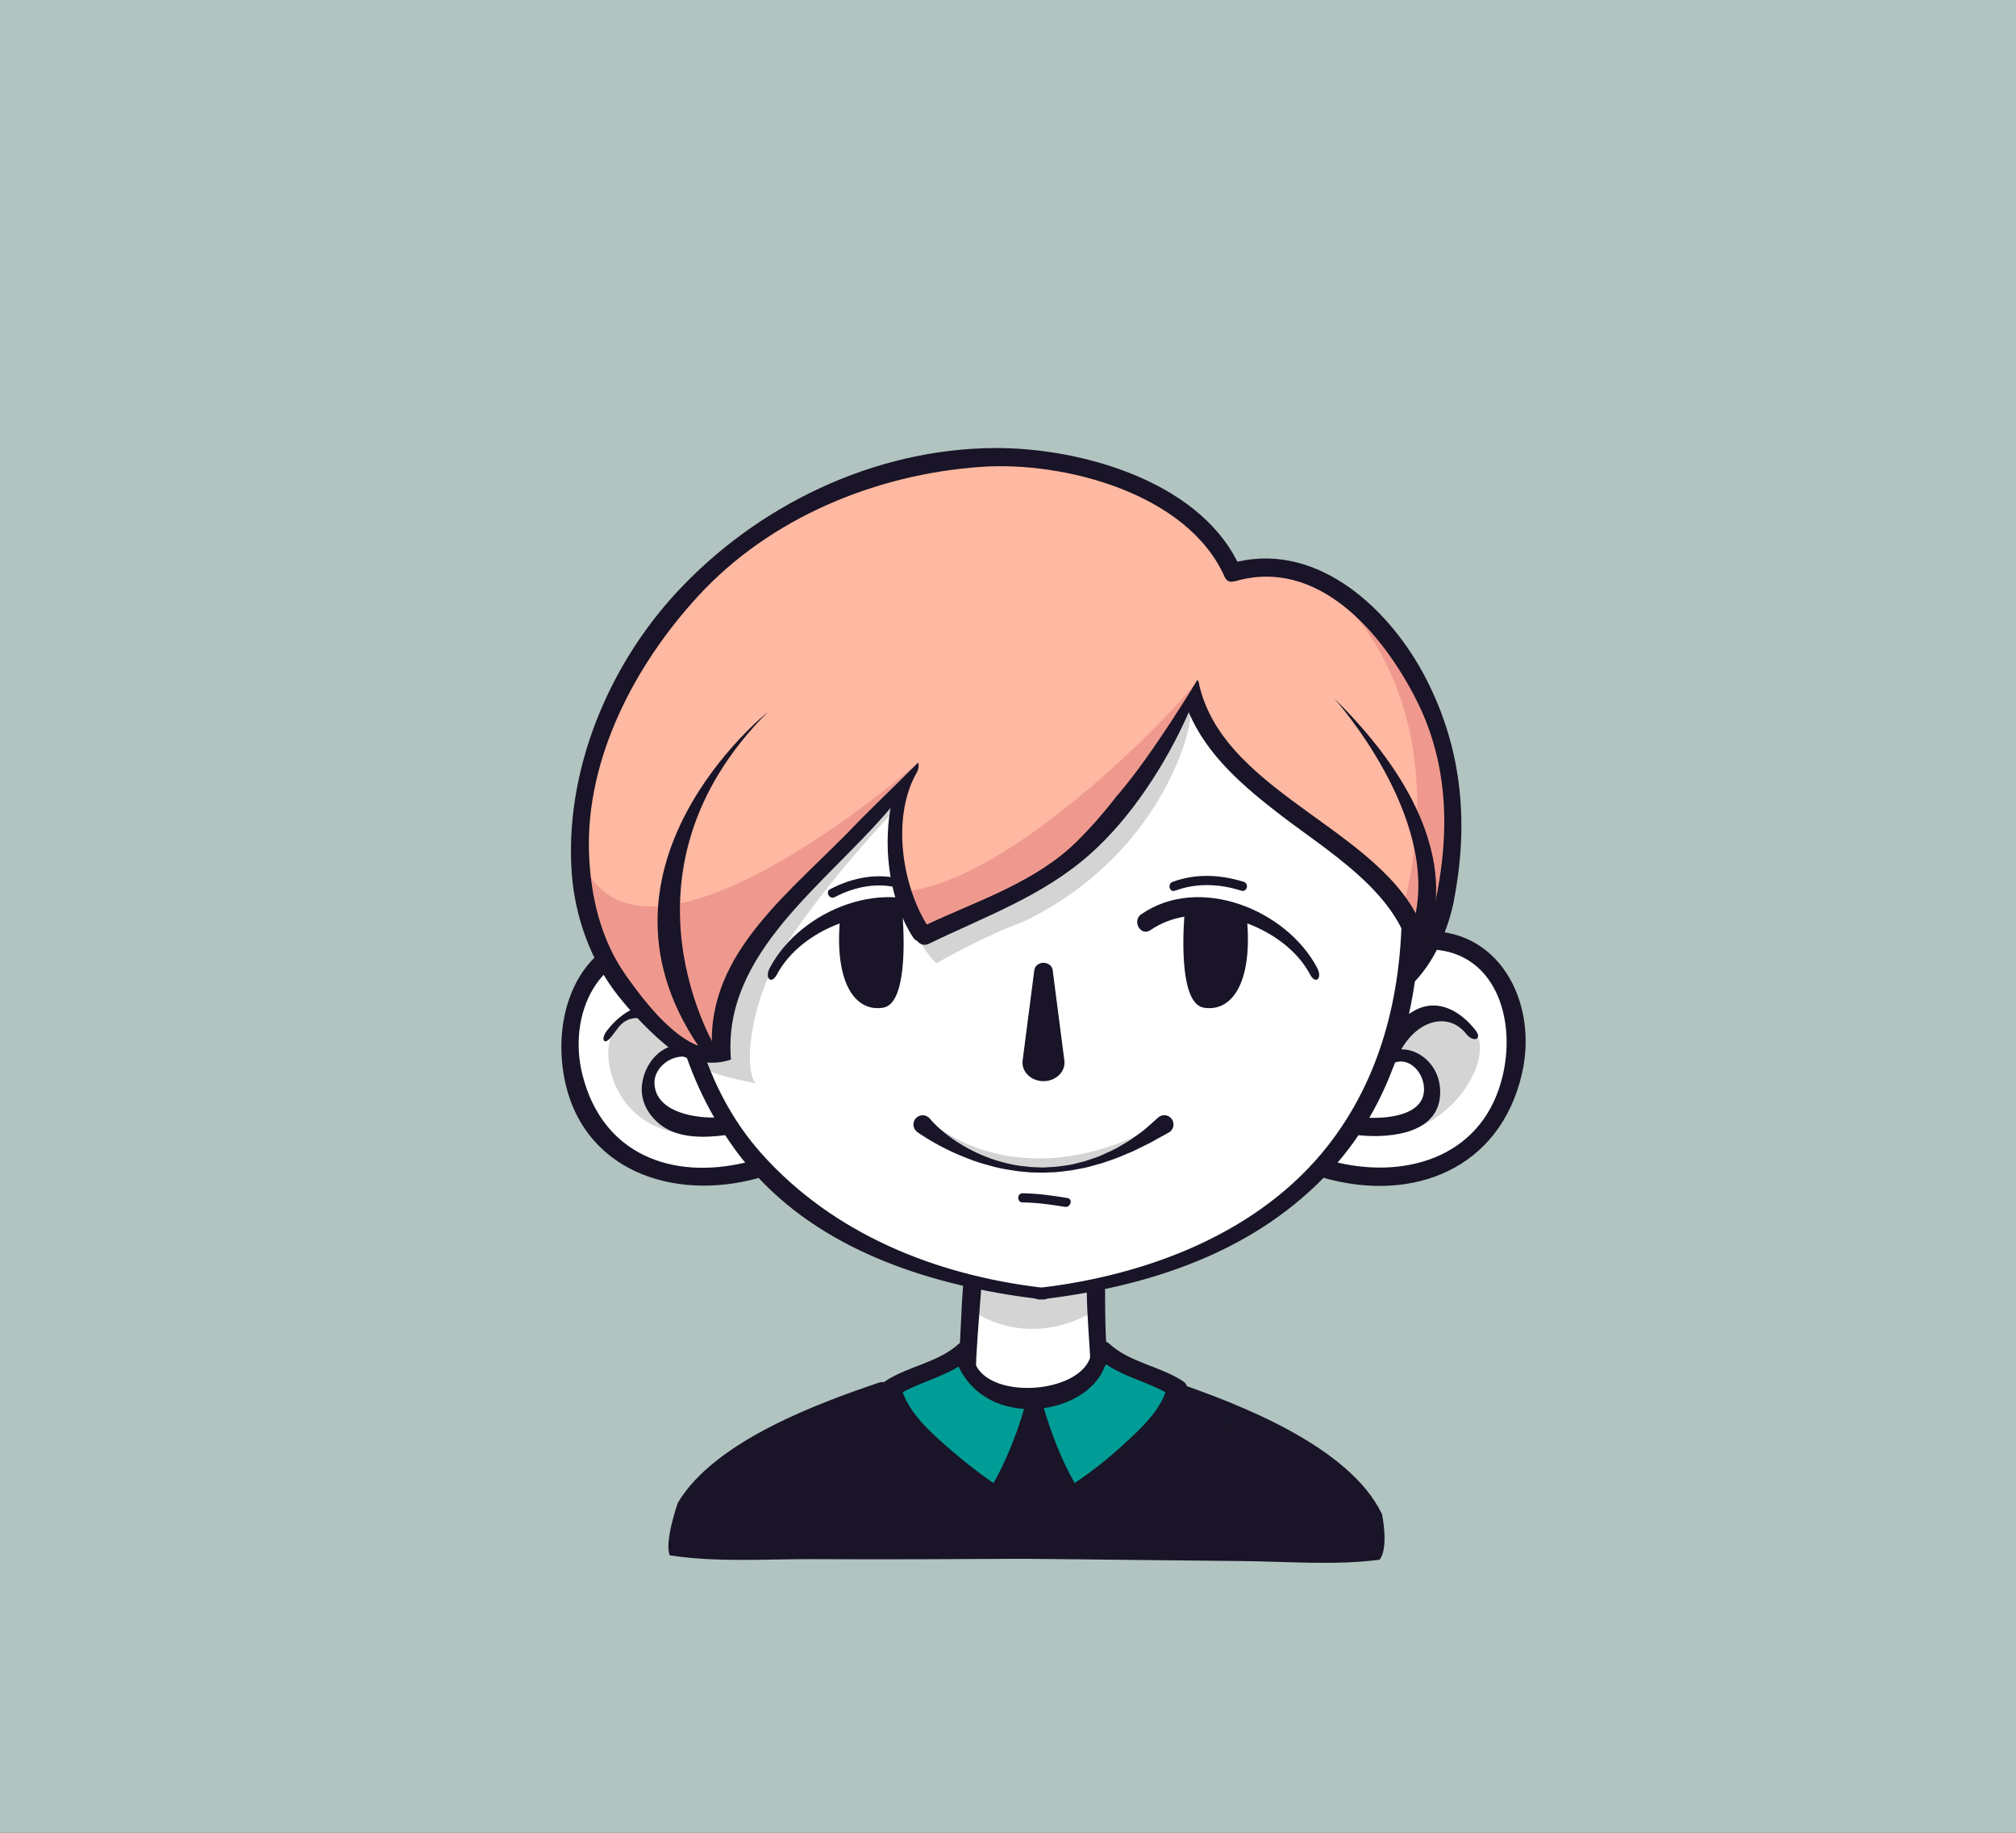 <svg xmlns="http://www.w3.org/2000/svg" xmlns:xlink="http://www.w3.org/1999/xlink" version="1.1" x="100px" y="100px" viewBox="0 100 220 200" style="enable-background:new 0 0 299.999 500;" xml:space="preserve">
<rect x="0" y="100" width="220" height="200" fill="#333333" stroke="none"/>
<g id="BACKGROUND">
	<rect style="opacity:0.8;fill:#D1E8E3;" width="500" height="500"/>
</g>
<g xmlns="http://www.w3.org/2000/svg" id="_x30_1">
		<path style="fill:#FFFFFF;" d="M106.055,240.527v9.061c0,0,1.667,5.75,10.292,2c3-2,3.293-3.543,3.293-3.543l-0.788-7.872    C118.852,240.173,114.23,242.893,106.055,240.527z"/>
		<path style="fill:#D4D4D4;" d="M106.055,242.963c0,0,5.753,4.625,13.585,0c-0.168-2.5-0.788-2.79-0.788-2.79    s-6.643,1.497-13.574-0.294C104.982,242.104,106.055,242.963,106.055,242.963z"/>
		<path style="fill:#191427;" d="M124.732,250.814c0,0-8.886,5.602-17.011,3.126c-8.125-2.477-9.122-2.412-9.122-2.412    s-23.253,5.436-24.878,17.311h42.443c0,0,33.523,1.422,34.189,0.75c0.665-0.672-0.507-3.625-0.632-4.125s-1.99-4.283-7.625-6.625    C136.462,256.497,124.732,250.814,124.732,250.814z"/>
		<path style="fill:#009D96;" d="M120.776,247.463c0,0-1.218,4.461-8.07,5.811c0.088-0.258,0.14-0.416,0.14-0.416    s-6.792,2.355-8.253-5.395l-6.452,4.375c0,0,1.706,7.25,10.331,11.125c1.531-2.342,3.122-6.543,3.895-8.715    c2.028,3.242,5.105,8.715,5.105,8.715s8.812-6.25,10.593-11.375C125.721,250.088,120.776,247.463,120.776,247.463z"/>
		<path style="fill:#FFFFFF;" d="M65.846,204.797c0,0-8.034,9.049-0.35,18.774s17.35,3.394,17.35,3.394s10.429,14.081,30.798,13.54    c0,0,14.761,1.126,30.315-12.708c4.221,0.5,16.387,2.302,19.887-7.099s1.882-18.109-10.431-18.309    c0.554-7.296-8.236-35.426-34.569-36.926s-47.833,24.501-44.333,41.667C69.18,205.797,70.18,204.13,65.846,204.797z"/>
		<path style="fill:#D4D4D4;" d="M98.141,187.894c0,0-7.307,7.464-12.407,15.243c-4.147,6.326-4.554,13.995-3.221,15.077    c0,0-6.305-1.065-7.166-2.635c0.833-0.95,1.666-5.568,1.666-5.568l2.334-7.047c0,0,5.666-11.335,6.666-11.335    s6.205-3.076,7.706-3.736C95.22,187.234,98.141,187.894,98.141,187.894z"/>
		<path style="fill:#D4D4D4;" d="M129.729,177.722c0.969-0.714-1.746,15.075-18.147,22.908c-4.235,1.5-9.402,4.5-9.402,4.5    s-2.622-2.547-2.674-5.251S129.729,177.722,129.729,177.722z"/>
		<path style="fill:#D4D4D4;" d="M74.013,211.297c0,0-4.498-3.455-7.306,1.847c-1.027,1.82-0.027,10.056,8.64,10.688    c0,0-10.667-6.851,0-8.729C74.013,211.297,74.013,211.297,74.013,211.297z"/>
		<path style="fill:#D4D4D4;" d="M150.354,215.103c0,0,5.355-8.051,10.924-1.929c1.069,2.123-1.462,8.351-7.862,10.378    c0,0,4.265-2.563,2.265-6.493S151.777,214.799,150.354,215.103z"/>
		<path style="fill:#191427;" d="M154.915,201.632c0.033-0.724,0.056-1.447,0.063-2.169c0.012-1.29-1.988-1.289-2,0    c-0.085,9.21-2.307,18.197-8.061,25.549c-7.468,9.541-19.696,14.11-31.273,15.493c-11.498-1.374-22.711-5.814-30.59-14.675    c-2.71-3.047-4.673-6.574-6.048-10.337c-0.007-0.08-0.034-0.162-0.08-0.251c-0.123-0.572-0.314-1.128-0.566-1.659    c-1.402-4.558-2.005-9.396-2.048-14.12c-0.012-1.289-2.012-1.29-2,0c0.007,0.755,0.033,1.506,0.069,2.255    c-8.399-0.28-12.14,7.775-10.885,15.435c1.739,10.609,12.004,13.997,21.293,11.389c7.731,8.252,19.254,11.782,30.228,13.171    c0.156,0.074,0.356,0.116,0.629,0.084c0.272,0.033,0.473-0.01,0.629-0.084c11.224-1.421,22.152-5.002,30.163-13.188    c9.715,2.77,19.282-0.928,21.664-11.43C167.866,209.307,163.53,200.971,154.915,201.632z M77.943,221.952    c-2.662,0.028-6.484-0.814-6.525-3.801c-0.022-1.651,1.858-3.126,3.503-2.814C75.722,217.618,76.723,219.83,77.943,221.952z     M63.566,217.311c-1.675-6.636,1.721-13.809,8.946-13.585c0.19,2.266,0.518,4.5,1.007,6.688c-0.201-0.12-0.405-0.237-0.619-0.335    c-2.591-1.186-5.037,0.301-6.63,2.344c-0.783,1.004-0.356,1.737,0.436,0.721l0.771-1.014c1.273-1.632,3.076-1.109,5.094,0.021    c0.754,0.422,1.42,1.095,1.914,1.858c0.002,0.007,0.005,0.014,0.007,0.021c-2.265-0.165-4.197,1.944-4.442,4.431    c-0.173,1.75,0.743,3.315,2.103,4.333c1.926,1.442,4.667,1.376,6.984,1.081c0.569,0.866,1.17,1.719,1.82,2.55    c0.119,0.152,0.25,0.29,0.371,0.439C73.353,228.759,65.763,226.012,63.566,217.311z M152.03,216.475    c0.012-0.03,0.034-0.047,0.043-0.08c0.048-0.155,0.118-0.304,0.174-0.457c1.505-0.524,3.034,0.974,3.146,2.712    c0.185,2.878-3.456,3.41-5.963,3.328C150.452,220.22,151.315,218.378,152.03,216.475z M164.014,217.256    c-1.992,8.785-10.207,11.435-18.047,9.608c0.823-0.956,1.581-1.951,2.276-2.983c3.693,0.378,9.221-0.252,8.909-5.09    c-0.157-2.43-2.083-4.288-4.236-4.286c0.483-0.832,1.091-1.588,1.874-2.166c1.892-1.396,3.973-1.096,5.188,0.456    c0.794,1.015,1.825,0.629,1.04-0.374c-1.562-1.996-3.99-3.512-6.515-2.219c-0.261,0.133-0.509,0.285-0.748,0.446    c0.511-2.307,0.844-4.658,1.033-7.013C162.687,202.961,165.548,210.49,164.014,217.256z"/>
		<g>
			<path style="fill:#191427;" d="M143.743,205.626c-3.359-6.376-12.887-10.231-19.201-5.858c-1.052,0.729-0.054,2.463,1.01,1.727     c1.106-0.766,2.365-1.233,3.688-1.466c-0.185,2.655-0.413,9.533,2.14,9.936c3.061,0.483,5.211-2.703,4.735-9.197     c2.948,1.096,5.542,3.091,6.849,5.572C143.564,207.48,144.344,206.766,143.743,205.626z"/>
			<path style="fill:#191427;" d="M84.003,205.626c3.359-6.376,12.887-10.231,19.201-5.858c1.052,0.729,0.054,2.463-1.01,1.727     c-1.106-0.766-2.365-1.233-3.688-1.466c0.185,2.655,0.413,9.533-2.14,9.936c-3.061,0.483-5.211-2.703-4.735-9.197     c-2.948,1.096-5.541,3.091-6.849,5.572C84.182,207.48,83.402,206.766,84.003,205.626z"/>
		</g>
		<g>
			<path style="fill:#FFB8A1;" d="M155.346,203.963c0,0,6.712-10.322,2.193-22.206c-4.519-11.884-11.61-22.877-23.277-18.794     c-1.083-2.75-5.917-13.125-24.541-12.875s-39.875,11.75-45.625,35.125s12.125,30.25,14.625,29.875c-0.966-3.169,1.5-8.75,3.5-11     s8.375-11.75,16.542-19.461c0,0-3.167,11.961,2.083,16.961c2.5-0.875,7.125-2.5,12-5s9.25-8.875,17.5-20.375     c0,0,2.875,7.25,8.875,11.25S155.221,198.713,155.346,203.963z"/>
			<path style="fill:#EF998E;" d="M112.846,196.588c4.875-2.5,9.25-8.875,17.5-20.375c0,0,0.12,0.299,0.352,0.794     c-0.018-1.662-0.034-2.808-0.034-2.808c0.198,0.524-18.629,21.115-31.21,22.976c0.04,1.04,0.048,1.93,0.051,2.704     c0.371,0.627,0.811,1.205,1.34,1.709C103.346,200.713,107.971,199.088,112.846,196.588z"/>
			<path style="fill:#EF998E;" d="M155.825,203.137c1.45-2.666,5.479-11.478,1.714-21.38c-2.144-5.638-4.868-11.071-8.383-14.793     c-0.494-0.018-0.976,0.001-1.43,0.102c0,0,10.456,10.585,5.663,30.866C154.383,200.996,155.23,202.447,155.825,203.137z"/>
			<path style="fill:#EF998E;" d="M100.197,183.219c0,0-31.711,27.855-37.192,9.374c-0.756,17.463,13.503,22.827,15.717,22.495     c-0.966-3.169,1.5-8.75,3.5-11s8.375-11.75,16.542-19.461c0,0-0.124,0.471-0.282,1.257     C99.022,184.98,99.589,184.089,100.197,183.219z"/>
			<path style="fill:#191427;" d="M155.616,174.052c-3.869-7.525-11.672-14.816-20.584-12.755     c-4.496-8.951-17.362-12.463-26.516-12.406c-13.148,0.083-25.932,6.258-34.758,15.841c-7.471,8.11-12.181,19.556-11.357,30.635     c0.351,4.712,2.105,9.561,5.042,13.28c1.422,1.8,3.652,4.238,6.099,6.101l0,0c0,0,2.965,2.014,6.26,0.865     c-0.013-0.009-0.026-0.018-0.039-0.027C78.82,204,90.089,196.567,97.183,188.17c-0.851,4.836,0.014,10.392,2.467,14.131     c0.119,0.182,0.269,0.299,0.43,0.372c0.278,0.355,0.755,0.571,1.272,0.32c6.137-2.98,12.423-5.189,17.602-9.781     c4.457-3.952,8.285-9.833,10.776-15.49c1.965,4.711,6.063,8.186,10.098,11.28c5.871,4.503,14.808,9.627,14.353,18.121     c-0.005,0.065,0.019,0.115,0.025,0.175c2.967-2.993,4.077-7.217,4.406-8.761C160.237,190.273,159.75,182.092,155.616,174.052z      M155.64,202.402c-3.435-11.675-21.899-15.249-24.777-27.677c0.002-0.21-0.073-0.384-0.198-0.524c0,0-4.857,8.1-8.674,12.528     c-0.002-0.005-0.003-0.011-0.004-0.017c-1.402,1.827-2.896,3.55-4.447,5.086c-4.485,4.442-10.786,6.463-16.405,9.094     c-2.83-4.637-3.767-11.939-1.091-16.59c0.057-0.099,0.096-0.199,0.128-0.3c0.03-0.09,0.049-0.176,0.058-0.262     c0.006-0.049,0.01-0.097,0.011-0.145c-0.001-0.037,0.004-0.074,0-0.109c-0.005-0.093-0.021-0.182-0.043-0.267     c-1.927,1.892-5.949,5.847-6.457,6.379c0,0,0,0,0,0c-7.188,7.603-16.624,14.166-16.039,24.865     c-3.729-0.251-7.468-5.32-9.36-7.972c-2.786-3.906-3.901-8.698-4.064-13.418c-0.36-10.382,5.077-20.611,11.927-28.048     c7.883-8.558,19.42-13.285,30.882-14.081c9.044-0.628,22.534,2.893,26.564,12.024c0.213,0.482,0.625,0.584,1.005,0.47     c0.042-0.007,0.079,0.003,0.124-0.01c9.015-2.628,15.993,5.569,19.692,12.764C158.789,184.59,158.122,193.701,155.64,202.402z"/>
		</g>
		<path style="fill:#191427;" d="M114.873,205.853l1.277,9.869c0.144,1.113-0.759,2.119-2.016,2.246    c-1.257,0.128-2.393-0.671-2.538-1.785c-0.02-0.153-0.018-0.314,0-0.461l1.277-9.869c0.063-0.489,0.562-0.84,1.115-0.784    C114.461,205.117,114.821,205.45,114.873,205.853z"/>
		<path style="fill:#D4D4D4;" d="M102.247,222.891c0,0,9.1,7.927,23.933,0C126.18,222.891,113.813,233.984,102.247,222.891z"/>
		<path style="fill:#191427;" d="M101.465,222.064c0,0,0.064,0.075,0.185,0.216c0.131,0.142,0.325,0.357,0.597,0.611    c0.541,0.51,1.371,1.208,2.477,1.894c0.553,0.342,1.168,0.69,1.848,1.004c0.679,0.312,1.412,0.613,2.195,0.851    c0.784,0.233,1.606,0.443,2.459,0.569c0.428,0.047,0.859,0.095,1.292,0.144l1.311,0.051l1.319-0.076    c0.438-0.035,0.858-0.114,1.283-0.168c0.425-0.04,0.839-0.169,1.248-0.264c0.412-0.093,0.813-0.201,1.198-0.344    c0.386-0.137,0.774-0.245,1.137-0.399c0.359-0.163,0.709-0.322,1.051-0.477c0.691-0.287,1.282-0.696,1.851-1.007    c0.559-0.334,1.033-0.709,1.465-1.01c0.44-0.29,0.771-0.624,1.063-0.866c0.564-0.506,0.887-0.795,0.887-0.795l0.048-0.043    c0.415-0.373,1.054-0.337,1.426,0.078c0.372,0.415,0.337,1.054-0.078,1.426c-0.058,0.052-0.125,0.099-0.191,0.135    c0,0-0.406,0.221-1.116,0.608c-0.355,0.19-0.763,0.452-1.273,0.687c-0.507,0.238-1.058,0.538-1.682,0.817    c-0.642,0.246-1.299,0.582-2.044,0.825c-0.369,0.126-0.748,0.257-1.135,0.39c-0.394,0.109-0.796,0.221-1.206,0.335    c-0.406,0.124-0.828,0.212-1.26,0.285c-0.432,0.07-0.856,0.183-1.305,0.223c-0.444,0.048-0.896,0.122-1.34,0.148l-1.343,0.052    l-1.353-0.027c-0.448-0.041-0.894-0.082-1.337-0.123c-0.88-0.125-1.747-0.26-2.573-0.466c-0.822-0.212-1.613-0.441-2.352-0.7    c-0.733-0.27-1.422-0.546-2.05-0.826c-1.25-0.57-2.259-1.136-2.958-1.564c-0.346-0.219-0.626-0.39-0.813-0.519    c-0.191-0.136-0.293-0.208-0.293-0.208c-0.454-0.323-0.56-0.952-0.237-1.406c0.323-0.454,0.953-0.559,1.406-0.237    c0.067,0.048,0.127,0.103,0.179,0.162L101.465,222.064z"/>
		<g>
			<g>
				<path style="fill:#191427;" d="M135.729,196.232c-2.565-0.805-5.216-0.93-7.766,0c-0.601,0.219-0.341,1.186,0.266,0.964      c2.399-0.875,4.822-0.756,7.234,0C136.081,197.389,136.342,196.423,135.729,196.232L135.729,196.232z"/>
			</g>
		</g>
		<g>
			<g>
				<path style="fill:#191427;" d="M98.479,195.982c-2.656-0.785-5.474-0.218-7.885,1.05c-0.571,0.3-0.065,1.163,0.505,0.863      c2.178-1.145,4.715-1.658,7.115-0.95C98.833,197.128,99.096,196.164,98.479,195.982L98.479,195.982z"/>
			</g>
		</g>
		<g>
			<g>
				<path style="fill:#191427;" d="M116.479,230.732c-1.617-0.266-3.242-0.499-4.883-0.518c-0.645-0.007-0.645,0.993,0,1      c1.553,0.018,3.087,0.23,4.617,0.482C116.844,231.799,117.114,230.836,116.479,230.732L116.479,230.732z"/>
			</g>
		</g>
		<path style="fill:#191427;" d="M120.846,248.338c-0.231-2.496-0.25-4.996-0.25-7.5c-0.001-1.289-2.001-1.289-2,0    c0,2.47,0.409,7.223,0.359,7.359c-1.401,3.824-10.511,4.509-12.422,0.849c-0.102-0.196,0.337-5.759,0.563-8.655    c0.1-1.287-1.9-1.277-2,0c-0.226,2.896-0.274,5.801-0.5,8.697c3.25,7.031,13.995,5.391,15.964,0.016    c0.003-0.008,0.001-0.015,0.003-0.023C120.756,248.922,120.877,248.679,120.846,248.338z"/>
		<path style="fill:#191427;" d="M129.101,250.725c-2.506-1.654-5.82-2.035-8.048-4.094c-0.945-0.874-2.363,0.537-1.414,1.414    c2.135,1.974,5.046,2.532,7.548,3.876c-0.796,2.269-2.844,4.105-4.548,5.679c-1.67,1.543-3.479,2.96-5.362,4.242    c-1.475-2.581-2.621-5.602-3.433-8.408c-0.003-0.02-0.012-0.035-0.016-0.054c-0.005-0.019-0.012-0.038-0.017-0.058    c-0.004-0.015-0.014-0.021-0.019-0.036c-0.034-0.101-0.077-0.194-0.142-0.274c-0.054-0.076-0.118-0.133-0.187-0.186    c-0.008-0.006-0.014-0.012-0.022-0.018c-0.099-0.07-0.205-0.12-0.321-0.147c-0.006-0.001-0.012-0.003-0.018-0.005    c-0.085-0.018-0.168-0.029-0.256-0.026c-0.088-0.003-0.171,0.009-0.256,0.026c-0.006,0.002-0.012,0.004-0.018,0.005    c-0.116,0.027-0.222,0.077-0.321,0.147c-0.008,0.006-0.014,0.012-0.022,0.018c-0.069,0.053-0.132,0.109-0.186,0.186    c-0.065,0.08-0.108,0.174-0.142,0.274c-0.005,0.015-0.015,0.021-0.019,0.036c-0.005,0.02-0.012,0.039-0.017,0.058    c-0.004,0.019-0.014,0.034-0.016,0.054c-0.812,2.806-1.958,5.826-3.432,8.407c-1.711-1.174-3.341-2.464-4.904-3.829    c-1.863-1.628-4.155-3.656-5.005-6.092c2.501-1.344,5.412-1.902,7.546-3.875c0.949-0.877-0.469-2.288-1.414-1.414    c-2.228,2.059-5.542,2.439-8.048,4.094c-0.688,0.454-0.52,1.327-0.027,1.708c0.803,2.439,2.816,4.442,4.621,6.162    c2.182,2.079,4.624,3.97,7.156,5.606c0.707,0.457,1.374-0.117,1.46-0.766c1.21-1.988,2.228-4.294,3.045-6.59    c0.818,2.296,1.836,4.602,3.045,6.59c0.086,0.648,0.753,1.223,1.46,0.766c2.372-1.533,4.602-3.303,6.702-5.188    c1.973-1.77,4.214-3.969,5.072-6.579C129.62,252.055,129.79,251.18,129.101,250.725z"/>
		<path style="fill:#191427;" d="M150.813,265.235c-3.542-7.458-15.889-12.116-22.42-14.361c-1.223-0.42-1.744,1.512-0.531,1.929    c4.18,1.436,8.18,3.35,12.011,5.546c3.616,2.073,9.102,5.391,9.837,9.959c-5.036,0.607-10.468,0.069-15.481,0.028    c-6.723-0.056-37.393-0.172-44.149-0.191c-5.031-0.015-10.438,0.408-15.482-0.23c0.736-4.564,6.253-7.656,9.837-9.736    c3.786-2.196,7.873-3.962,12.011-5.375c1.213-0.415,0.692-2.347-0.531-1.929c-6.226,2.127-17.873,6.263-21.942,13.11    c-0.063,0.181-1.477,4.233-0.891,5.735c5.094,0.801,10.549,0.395,15.684,0.421c7.6,0.038,15.201,0.005,22.801-0.04    c7.993,0.063,15.986,0.181,23.979,0.247c4.891,0.041,10.11,0.495,15-0.146C151.583,268.891,150.825,265.288,150.813,265.235z"/>
		<path style="fill:#191427;" d="M76.887,215.103c-14.716-20.197,6.9-37.404,6.9-37.404c-17.726,17.735-5.44,37.099-5.44,37.099    L76.887,215.103z"/>
		<path style="fill:#191427;" d="M155.64,202.402c0,0,5.956-10.439-10.044-26.189c0,0,11.633,12.905,8.716,24.231    C154.788,203.637,155.64,202.402,155.64,202.402z"/>
	</g>
</svg>